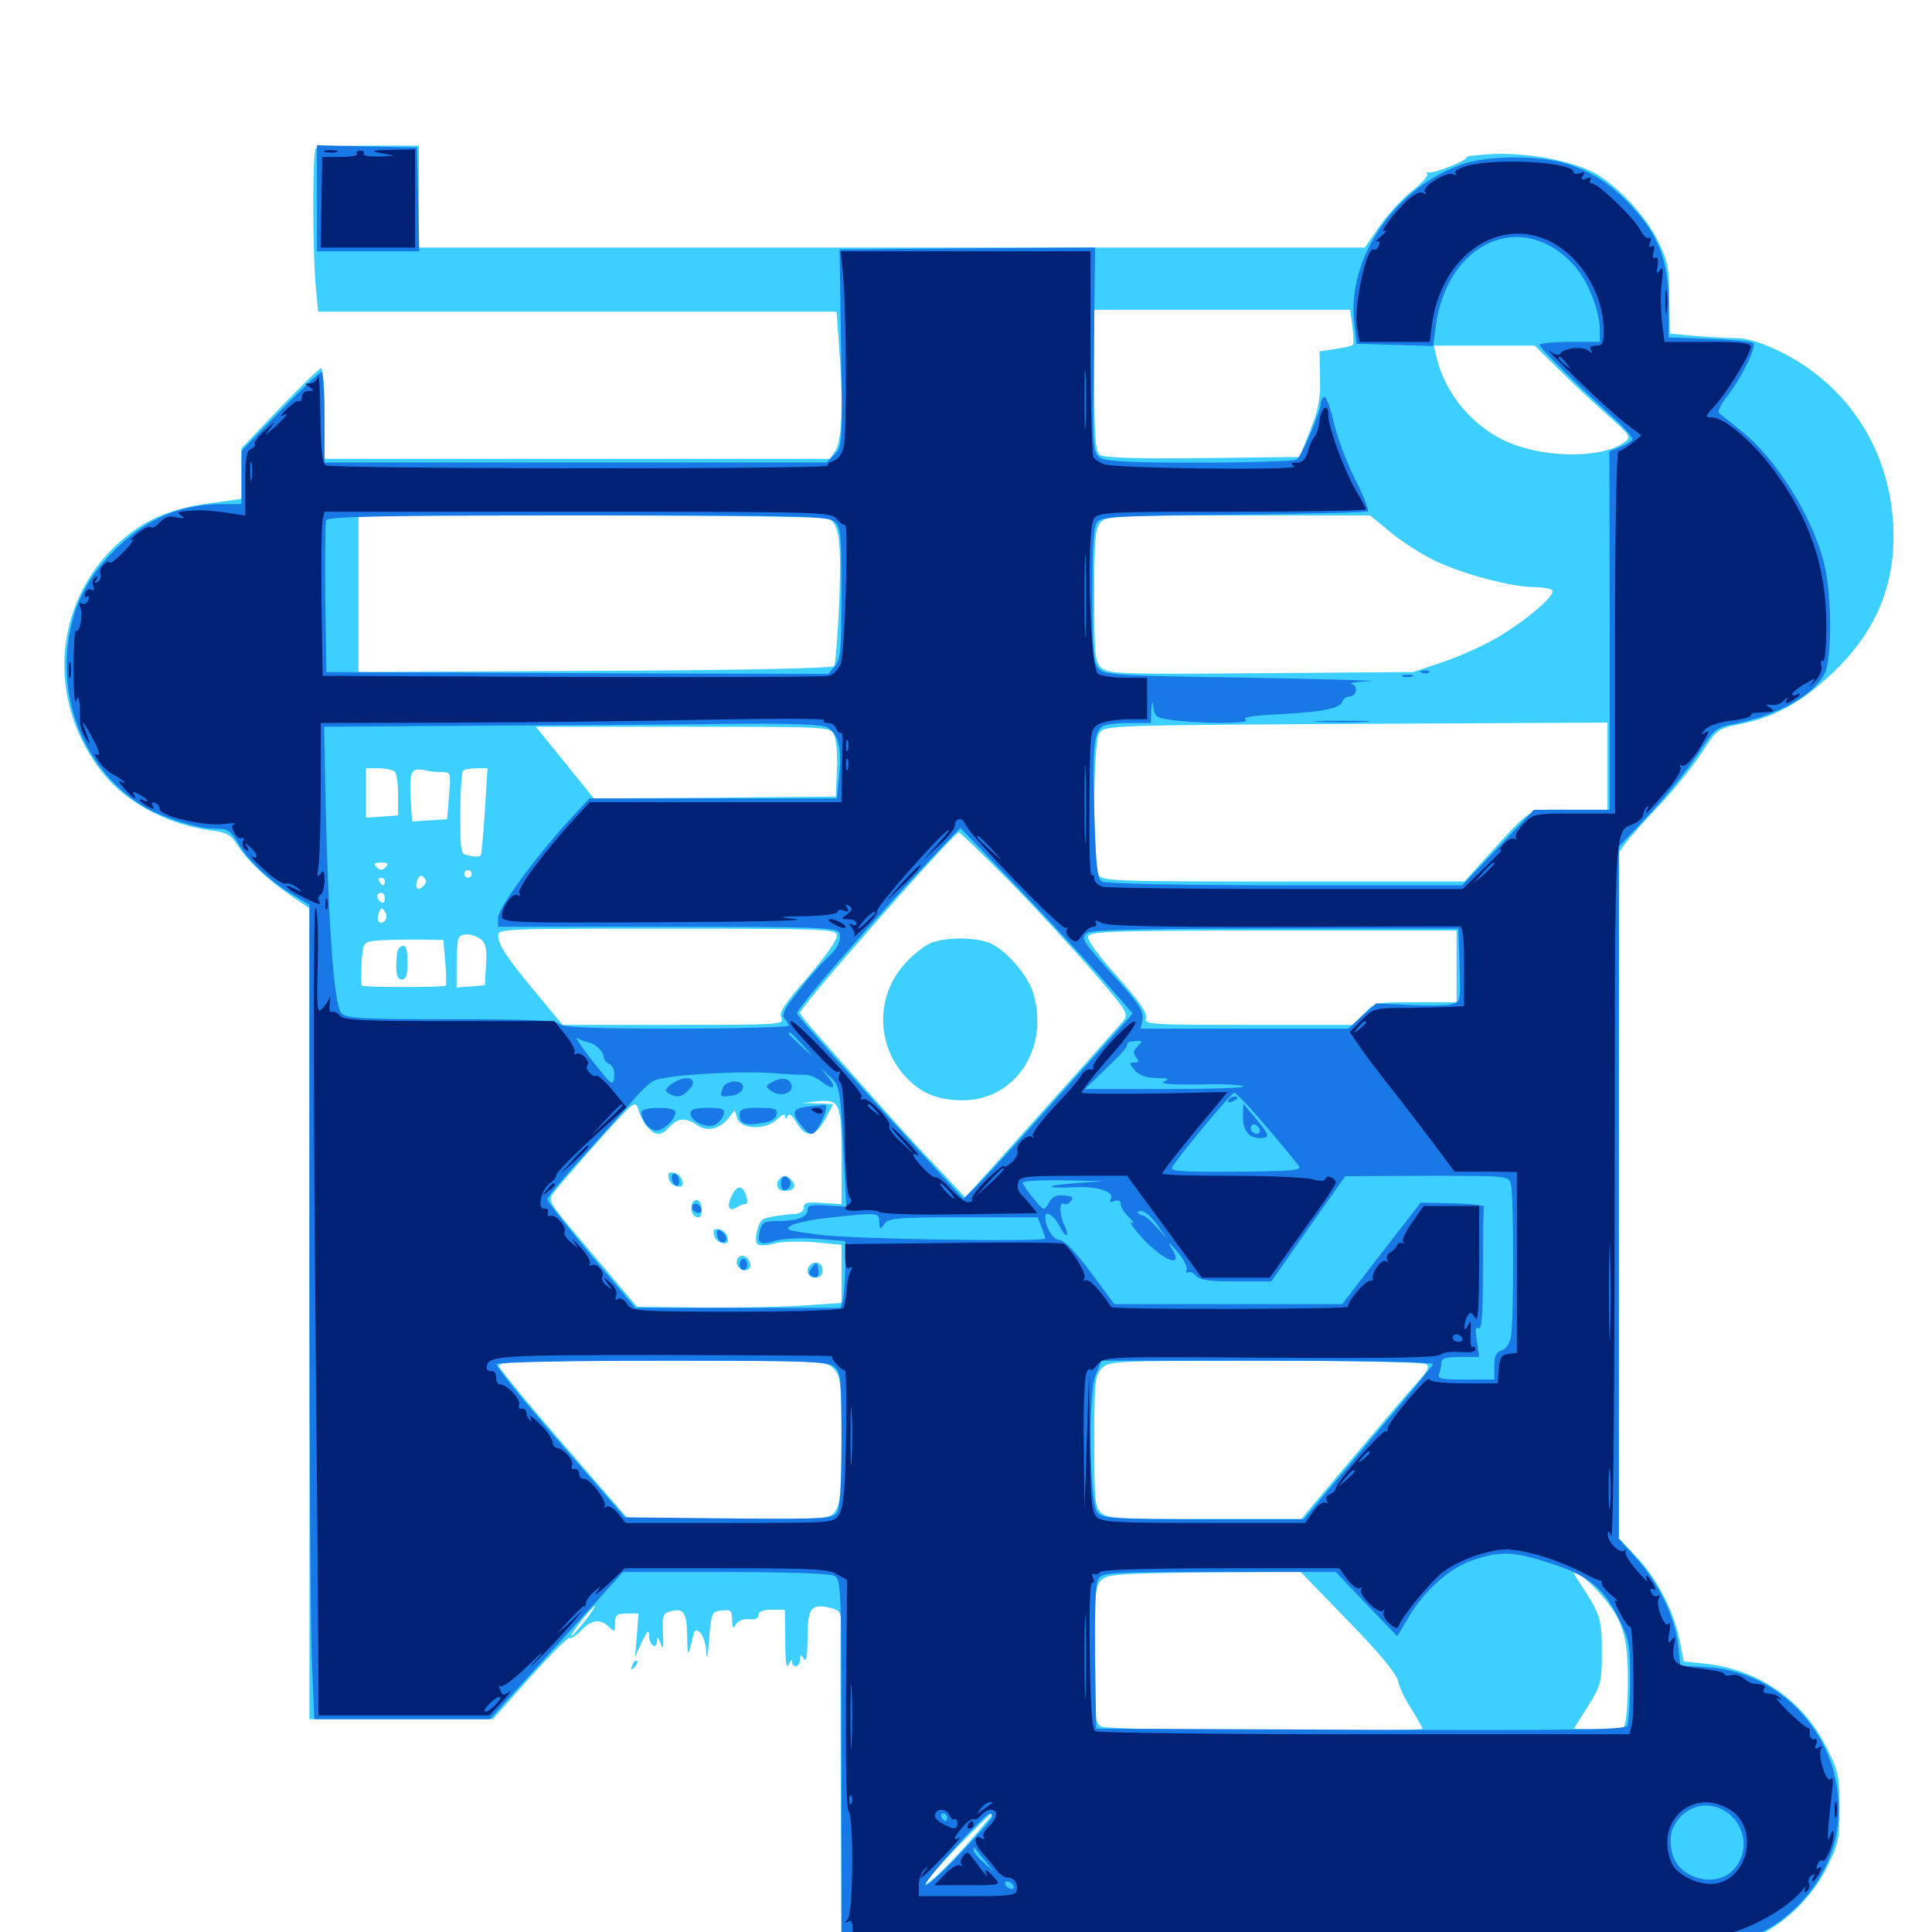 <svg xmlns="http://www.w3.org/2000/svg" viewBox="0 -1000 1000 1000">
	<path fill="#3ccfff" d="M163.477 -923.242C161.719 -921.68 161.719 -873.242 163.281 -853.711L164.648 -838.672H298.828H433.008L434.18 -822.656C436.523 -793.359 435.938 -771.68 432.422 -766.797L429.492 -762.5H298.633H167.969V-785.938C167.969 -798.828 167.188 -809.375 166.211 -809.375C165.234 -809.375 155.664 -800 144.727 -788.672L125 -767.969V-754.883V-741.797L108.203 -739.453C87.891 -736.719 74.609 -730.859 61.523 -719.141C26.953 -687.695 23.828 -635.938 53.906 -599.023C66.406 -583.984 87.305 -573.047 109.766 -570.117C117.383 -569.141 119.531 -567.773 122.852 -562.695C127.734 -554.688 139.062 -544.141 150.977 -536.133L160.156 -529.883V-320.117V-110.156H207.617H255.078L274.219 -131.641C284.766 -143.359 293.945 -152.734 294.922 -152.148C295.703 -151.758 298.438 -153.516 300.781 -156.055C306.055 -161.719 310.938 -162.305 315.234 -157.812C318.164 -155.078 318.359 -155.273 318.359 -159.766C318.359 -164.062 319.141 -164.844 324.414 -164.844H330.469L329.688 -153.711L328.711 -142.383L332.227 -150.195C334.961 -155.859 335.938 -156.836 335.938 -153.711C335.938 -148.438 339.844 -145.703 340.039 -150.586C340.234 -153.125 340.625 -152.734 341.992 -149.219C343.164 -145.508 343.555 -146.875 343.164 -154.688C342.773 -163.867 343.164 -165.039 347.07 -166.016C353.906 -167.773 355.469 -165.43 355.664 -153.516C355.859 -142.188 356.055 -141.992 358.398 -151.758C359.375 -156.445 359.961 -157.031 362.305 -155.078C363.867 -153.711 365.43 -149.023 365.625 -144.531C365.82 -139.844 366.406 -142.578 366.992 -151.172C368.164 -165.43 368.359 -165.82 373.633 -166.406C378.32 -166.992 378.906 -166.406 378.906 -161.523C379.102 -157.227 379.492 -156.641 380.859 -159.18C382.031 -161.133 384.766 -162.109 387.695 -161.914C390.82 -161.523 392.578 -162.305 392.578 -164.062C392.578 -165.82 394.922 -166.797 399.414 -166.797H406.25L406.445 -150.781C406.445 -139.844 407.031 -135.938 408.203 -138.477C409.18 -140.625 409.961 -141.211 409.961 -140.039C410.156 -136.133 414.062 -137.109 414.062 -141.016C414.062 -143.75 414.453 -143.945 416.016 -141.406C417.383 -139.453 417.969 -142.773 417.969 -152.539C417.969 -167.969 419.922 -170.312 430.469 -167.578C434.375 -166.602 435.352 -165.234 435.156 -161.133C434.961 -158.398 434.961 -118.945 435.156 -73.438L435.547 9.18L665.625 8.594L895.508 8.008L906.641 3.516C922.461 -2.93 937.891 -17.578 945.703 -33.594C951.562 -45.312 952.148 -48.242 952.148 -64.258C952.148 -80.273 951.562 -83.203 945.703 -94.922C933.594 -119.727 910.156 -135.938 882.812 -138.867L871.484 -140.039L869.336 -151.172C866.211 -166.406 857.422 -183.398 846.68 -194.531L837.891 -203.906V-381.445L838.086 -558.984L842.188 -564.648C844.531 -567.578 852.539 -576.562 859.961 -584.375C867.383 -592.383 876.758 -604.102 881.055 -610.742C888.672 -622.461 889.062 -622.852 900.781 -625.195C918.75 -628.906 932.617 -636.523 948.633 -651.758C972.266 -674.219 982.227 -700 979.688 -731.836C976.562 -769.922 954.883 -801.758 920.703 -818.359C911.328 -822.852 904.102 -825 898.242 -825C893.555 -825 883.984 -825.586 876.953 -826.172L864.258 -827.344L864.062 -845.312C864.062 -860.742 863.281 -864.648 858.398 -874.805C851.953 -888.281 836.523 -904.688 824.414 -910.938C812.305 -916.992 791.016 -920.898 773.438 -920.312C765.039 -919.922 758.594 -919.141 758.984 -918.555C759.766 -916.992 741.992 -909.961 739.258 -910.742C738.281 -910.938 737.891 -910.547 738.672 -909.961C739.453 -909.18 735.938 -905.078 730.664 -900.977C725.586 -896.875 717.969 -888.672 713.867 -882.617L706.445 -871.875H461.523H216.797V-898.242V-924.609H190.82C176.367 -924.609 164.062 -924.023 163.477 -923.242ZM700 -831.055C700.586 -826.367 700.781 -821.875 700.195 -821.484C699.609 -820.898 695.508 -819.922 691.016 -819.336L683.008 -818.164L683.203 -804.492C683.594 -793.555 682.422 -788.086 678.125 -777.148L672.656 -763.477L622.266 -762.891C586.719 -762.5 570.898 -763.086 569.141 -764.648C566.992 -766.406 566.406 -774.805 566.406 -803.32V-839.648H632.617H698.828ZM806.836 -808.789C813.672 -801.953 825 -791.406 832.031 -785.156C844.141 -774.414 844.531 -773.828 840.82 -771.094C830.078 -763.086 802.539 -762.695 783.008 -770.117C763.477 -777.539 747.852 -795.703 743.359 -815.82L742.188 -821.094H768.164H794.336ZM429.102 -731.641C434.57 -728.125 435.547 -718.945 434.375 -688.086C433.594 -671.094 432.422 -656.445 431.836 -655.273C431.055 -654.102 385.742 -653.125 308.008 -652.734L185.547 -652.148V-692.773V-733.203H306.25C372.461 -733.203 427.734 -732.422 429.102 -731.641ZM720.312 -724.023C726.367 -719.141 736.719 -712.5 743.164 -709.57C757.422 -702.734 782.812 -696.094 794.141 -696.094C798.828 -696.094 802.93 -695.312 803.516 -694.336C805.078 -691.797 790.039 -678.906 775.195 -670.117C768.359 -666.016 755.664 -660.352 747.07 -657.422L731.445 -652.148L652.539 -651.562C580.469 -650.977 573.438 -651.172 570.117 -654.297C566.797 -657.422 566.406 -660.742 566.406 -691.797C566.406 -720.898 566.797 -726.562 569.727 -729.688C572.656 -733.008 577.539 -733.203 641.016 -733.203H709.18ZM832.031 -603.516V-580.859H812.305C790.039 -580.859 793.945 -583.203 769.141 -556.055L758.008 -543.75H664.258C573.438 -543.75 570.312 -543.945 568.359 -547.461C565.43 -553.125 565.82 -616.406 568.945 -620.508C572.07 -624.609 572.07 -624.609 713.477 -625.391L832.031 -625.977ZM431.641 -619.922C432.812 -617.773 433.594 -609.57 433.203 -601.758L432.617 -587.695L370.117 -587.109L307.422 -586.719L292.383 -605.273L277.344 -623.828H353.516C427.734 -623.828 429.688 -623.828 431.641 -619.922ZM275.391 -604.297C275.391 -605.469 274.609 -606.25 273.438 -606.25C272.461 -606.25 271.484 -605.469 271.484 -604.297C271.484 -603.32 272.461 -602.344 273.438 -602.344C274.609 -602.344 275.391 -603.32 275.391 -604.297ZM204.102 -600.781C205.273 -600 206.055 -594.531 206.055 -588.672V-577.93L197.852 -577.344L189.453 -576.758V-589.453V-602.344H195.898C199.219 -602.344 203.125 -601.562 204.102 -600.781ZM228.516 -600.391C233.398 -600.391 233.398 -600.195 232.422 -588.281L231.445 -575.977L222.266 -575.391L213.281 -574.805L212.5 -587.695C211.914 -600.781 212.891 -602.734 219.727 -601.367C221.875 -600.781 225.781 -600.391 228.516 -600.391ZM250.977 -580.469C250.195 -568.359 249.219 -557.812 248.828 -557.227C248.438 -556.445 245.898 -556.445 243.164 -557.031C238.281 -557.812 238.281 -558.008 238.281 -578.711C238.281 -590.234 238.867 -600.391 239.648 -600.977C240.234 -601.758 243.359 -602.344 246.68 -602.344H252.344ZM523.047 -543.359C536.914 -529.102 556.445 -507.812 566.406 -496.289C584.375 -475.391 584.375 -475.195 580.859 -470.898C576.953 -466.406 555.469 -442.383 520.898 -403.906L499.609 -380.273L483.789 -397.07C470.117 -411.328 453.711 -429.688 420.508 -467.383C416.992 -471.289 414.258 -475 414.062 -475.781C414.062 -478.711 493.555 -569.141 496.289 -569.141C497.07 -569.141 508.984 -557.422 523.047 -543.359ZM199.609 -551.172C197.852 -549.414 196.68 -549.414 194.922 -551.172C193.164 -552.93 193.555 -553.516 197.266 -553.516C200.977 -553.516 201.367 -552.93 199.609 -551.172ZM244.141 -547.656C244.141 -546.68 243.359 -545.703 242.188 -545.703C241.211 -545.703 240.234 -546.68 240.234 -547.656C240.234 -548.828 241.211 -549.609 242.188 -549.609C243.359 -549.609 244.141 -548.828 244.141 -547.656ZM219.141 -541.406C216.211 -538.477 214.453 -540.234 216.016 -544.531C216.992 -546.875 217.969 -547.266 219.336 -545.898C220.898 -544.336 220.898 -543.164 219.141 -541.406ZM199.219 -543.75C199.219 -542.773 198.828 -541.797 198.438 -541.797C197.852 -541.797 196.875 -542.773 196.289 -543.75C195.703 -544.922 196.094 -545.703 197.07 -545.703C198.242 -545.703 199.219 -544.922 199.219 -543.75ZM199.219 -534.766C199.219 -533.203 198.438 -532.422 197.266 -533.008C196.289 -533.594 195.312 -534.961 195.312 -536.133C195.312 -537.109 196.289 -537.891 197.266 -537.891C198.438 -537.891 199.219 -536.523 199.219 -534.766ZM199.219 -523.438C196.484 -520.703 194.531 -523.438 196.094 -527.539C197.266 -530.469 197.656 -530.469 199.219 -528.125C200.391 -526.367 200.195 -524.414 199.219 -523.438ZM433.203 -516.016C433.594 -513.867 427.539 -505.273 418.359 -494.531C405.664 -479.883 402.93 -475.781 404.492 -473.047C406.25 -469.727 403.516 -469.531 348.828 -469.531H291.211L277.734 -485.742C262.109 -504.492 257.812 -511.133 257.812 -515.82C257.812 -519.336 262.305 -519.336 345.117 -519.336C426.367 -519.336 432.617 -519.141 433.203 -516.016ZM753.906 -499.805V-481.25H732.812C711.914 -481.25 711.523 -481.25 706.055 -475.391L700.391 -469.531H646.289C593.945 -469.531 592.188 -469.727 593.164 -473.242C593.75 -475.977 589.453 -482.031 578.125 -494.727C568.164 -505.859 562.5 -513.672 563.281 -515.43C564.258 -517.969 577.734 -518.359 659.18 -518.359H753.906ZM248.828 -513.867C251.367 -511.914 252.148 -509.18 251.562 -500.781L250.977 -490.039L243.75 -489.453L236.328 -488.867V-501.367C236.328 -508.203 236.914 -514.453 237.695 -515.039C239.648 -517.188 245.117 -516.602 248.828 -513.867ZM230.469 -502.148C231.055 -495.898 231.055 -490.43 230.664 -489.844C229.492 -488.867 188.477 -488.867 187.305 -489.844C186.914 -490.234 186.914 -495.508 187.109 -501.562C187.891 -511.914 188.086 -512.305 193.945 -513.086C197.461 -513.477 206.836 -513.672 214.844 -513.672L229.492 -513.477ZM335.156 -416.602C339.453 -411.914 342.188 -411.914 346.68 -416.797C350.977 -421.484 355.078 -421.68 360.938 -417.578C366.016 -414.062 372.266 -415.43 377.148 -421.289L380.273 -425.391L381.641 -421.094C383.594 -415.234 396.68 -415.039 402.344 -420.703C404.688 -423.047 406.25 -423.633 406.445 -422.266C406.445 -420.312 406.836 -420.508 407.617 -422.266C408.203 -424.023 409.961 -422.852 412.305 -418.945C417.188 -410.742 421.875 -411.328 427.148 -420.703L431.25 -428.516L423.242 -428.906L415.039 -429.102L422.461 -429.883C434.766 -431.25 435.547 -429.297 435.547 -401.367V-376.758L425.781 -377.344C417.773 -377.93 416.016 -377.539 416.016 -375C416.016 -373.047 414.258 -371.875 411.719 -371.68C406.641 -371.484 398.438 -370.312 395.312 -369.141C392.383 -367.969 390.039 -358.008 391.992 -356.055C392.969 -355.078 396.68 -355.273 400.391 -356.25C404.297 -357.422 413.477 -357.617 421.484 -357.031L435.547 -355.664V-340.625V-325.586L414.648 -324.219C402.93 -323.438 379.297 -323.047 361.719 -323.242L329.688 -323.633L321.289 -333.594C316.797 -339.062 306.25 -351.367 298.242 -360.938C285.156 -376.367 283.594 -378.711 285.938 -381.836C287.305 -383.789 297.461 -395.703 308.594 -408.203C328.32 -430.273 328.906 -430.859 330.469 -425.586C331.25 -422.656 333.398 -418.555 335.156 -416.602ZM376.367 -429.297C377.148 -429.883 375.977 -430.469 373.828 -430.273C371.68 -430.273 371.094 -429.688 372.656 -429.102C374.023 -428.516 375.781 -428.711 376.367 -429.297ZM431.641 -291.406C435.156 -287.5 435.547 -284.57 435.547 -254.688C435.547 -228.516 434.961 -221.484 432.422 -217.969C429.492 -213.672 428.906 -213.672 377.344 -213.672H325.195L291.992 -251.953C273.828 -272.852 258.594 -291.406 258.203 -292.969C257.617 -295.312 269.727 -295.703 342.578 -295.703C427.539 -295.703 427.539 -295.703 431.641 -291.406ZM738.086 -293.945C740.234 -292.578 739.062 -290.43 733.008 -283.789C728.711 -279.102 713.672 -261.328 699.414 -244.531L673.438 -213.672H623.438C579.688 -213.672 573.047 -214.062 569.922 -216.992C566.797 -219.727 566.406 -223.633 566.406 -254.102C566.406 -285.352 566.797 -288.281 570.312 -291.797C574.023 -295.508 576.758 -295.703 654.883 -295.703C699.023 -295.703 736.523 -294.922 738.086 -293.945ZM697.656 -161.133C713.867 -144.531 722.656 -133.789 723.633 -130.078C724.219 -126.758 727.344 -120.117 730.664 -115.234C733.789 -110.156 736.328 -105.664 736.328 -105.273C736.328 -103.32 573.828 -104.297 570.117 -106.25C566.602 -108.203 566.406 -110.742 566.406 -143.359C566.406 -174.609 566.797 -178.906 569.922 -182.031C573.047 -185.156 578.32 -185.547 623.242 -186.133L673.047 -186.523ZM828.125 -175.195C840.039 -161.914 842.773 -152.734 842.578 -129.102C842.578 -117.578 841.602 -107.227 840.43 -106.055C839.453 -105.078 833.203 -104.297 826.562 -104.688L814.648 -105.273L821.875 -116.797C828.711 -127.734 829.102 -129.297 829.102 -145.117C829.102 -162.305 828.516 -164.258 817.188 -181.445C813.672 -186.914 813.672 -186.914 817.773 -184.766C819.922 -183.594 824.609 -179.297 828.125 -175.195ZM302.734 -160.938C299.414 -156.641 296.094 -153.125 295.508 -153.125C295.117 -153.125 297.461 -156.641 300.781 -160.938C304.102 -165.234 307.422 -168.75 308.008 -168.75C308.398 -168.75 306.055 -165.234 302.734 -160.938ZM511.328 -58.008C495.312 -38.477 478.516 -21.875 478.516 -25.195C478.516 -26.758 511.914 -61.328 513.281 -61.328C513.867 -61.328 513.086 -59.766 511.328 -58.008ZM481.445 -511.719C478.32 -510.352 472.266 -505.664 468.359 -501.172C452.734 -483.984 453.516 -457.812 469.922 -441.406C477.539 -433.789 486.133 -430.469 498.438 -430.469C525.195 -430.664 542.773 -456.641 535.156 -484.766C532.617 -494.727 521.094 -508.008 512.305 -511.914C504.297 -515.039 489.062 -515.039 481.445 -511.719ZM206.445 -509.18C205.664 -508.594 205.078 -504.492 205.078 -500.391C205.078 -495.117 205.859 -492.969 208.008 -492.969C210.156 -492.969 210.938 -495.312 210.938 -501.758C210.938 -509.961 209.57 -512.305 206.445 -509.18ZM346.094 -390.234C346.484 -388.086 348.242 -386.328 350.391 -385.938C352.93 -385.352 353.711 -386.133 353.125 -388.672C352.734 -390.82 350.977 -392.578 348.828 -392.969C346.289 -393.555 345.508 -392.773 346.094 -390.234ZM403.711 -390.039C400.977 -387.5 402.344 -383.594 405.859 -383.594C410.938 -383.594 412.5 -385.742 409.961 -388.867C407.422 -391.602 405.664 -391.992 403.711 -390.039ZM378.516 -380.664C375.977 -375.195 377.344 -372.656 381.25 -375C382.617 -375.977 384.375 -376.758 385.352 -376.758C387.109 -376.758 387.305 -377.93 385.742 -382.227C383.789 -386.914 381.25 -386.328 378.516 -380.664ZM358.203 -376.953C357.031 -373.633 358.594 -369.922 361.523 -369.922C363.867 -369.922 363.867 -377.148 361.328 -378.711C360.156 -379.297 358.789 -378.516 358.203 -376.953ZM369.531 -360.938C369.922 -358.789 371.68 -357.031 373.828 -356.641C376.367 -356.055 377.148 -356.836 376.562 -359.375C376.172 -361.523 374.414 -363.281 372.266 -363.672C369.727 -364.258 368.945 -363.477 369.531 -360.938ZM381.836 -348.633C380.273 -345.703 382.422 -342.578 385.938 -342.578C387.695 -342.578 388.672 -343.945 388.281 -345.898C387.5 -349.805 383.594 -351.367 381.836 -348.633ZM419.336 -345.117C416.602 -342.578 418.164 -338.672 421.875 -338.672C424.414 -338.672 425.781 -340.039 425.781 -342.578C425.781 -346.289 421.875 -347.852 419.336 -345.117ZM327.344 -138.086C326.172 -135.352 326.367 -135.156 328.32 -136.914C329.688 -138.281 330.273 -139.844 329.688 -140.43C329.102 -141.016 327.93 -140.039 327.344 -138.086Z"/>
	<path fill="#1878e5" d="M164.062 -897.266V-869.922H190.43H216.992L216.406 -896.875L215.82 -923.633L190.039 -924.219L164.062 -924.805ZM756.445 -914.844C721.68 -902.539 697.07 -866.211 700.977 -832.812L702.148 -822.07L722.07 -821.484L741.797 -820.898L743.164 -831.25C749.023 -875 788.281 -892.188 814.844 -862.5C822.07 -854.492 828.125 -839.062 828.125 -828.516V-823.047H812.5C803.906 -823.047 796.875 -822.266 796.875 -821.484C796.875 -819.922 818.164 -799.023 836.523 -782.422C841.602 -777.734 845.312 -773.242 844.922 -772.461C844.336 -771.484 841.406 -769.727 838.477 -768.555L833.008 -766.406L833.203 -673.633V-580.859H813.672H793.945L775.391 -561.328L756.836 -541.797H665.039C610.742 -541.797 572.07 -542.578 570.312 -543.75C567.969 -545.117 567.188 -552.344 566.406 -579.883C565.43 -613.672 566.211 -621.289 570.898 -624.219C572.266 -625 578.32 -625.781 584.57 -625.781H595.703L595.898 -632.227C596.289 -637.695 596.484 -637.891 597.07 -633.398C597.852 -628.711 598.828 -628.125 609.766 -626.953C627.734 -625.195 648.047 -625.586 644.727 -627.539C642.773 -628.711 648.438 -629.688 661.328 -630.273C684.18 -631.445 693.359 -633.203 694.727 -636.719C695.312 -638.281 696.875 -639.453 698.242 -639.453C702.148 -639.453 703.32 -644.922 699.609 -645.898C697.852 -646.484 701.953 -647.07 708.984 -647.461C716.016 -647.656 688.086 -648.438 647.07 -649.219C579.297 -650.195 572.07 -650.586 568.945 -653.711C565.82 -656.836 565.43 -661.328 565.43 -691.992C565.43 -717.969 566.016 -727.539 567.969 -729.883C570.312 -732.617 579.297 -733.008 638.672 -733.594C676.172 -733.984 707.227 -734.766 708.008 -735.352C708.594 -736.133 705.664 -743.75 701.172 -752.344C696.875 -760.938 691.992 -774.219 690.234 -781.836C688.477 -789.453 686.328 -795.117 685.352 -794.531C684.375 -793.945 683.594 -792.383 683.594 -791.016C683.594 -786.914 673.633 -763.672 671.094 -762.109C669.922 -761.328 647.266 -760.547 620.898 -760.547C582.617 -760.547 572.266 -761.133 569.141 -763.281C565.625 -766.016 565.43 -768.555 566.211 -818.945L566.797 -871.875L500.781 -871.484L434.57 -870.898L435.352 -819.922C436.133 -769.922 435.938 -768.75 431.836 -764.648L427.734 -760.547H297.852H167.969V-783.984C167.969 -796.875 167.188 -807.422 166.406 -807.422C165.43 -807.422 155.664 -798.242 144.922 -787.109L125 -766.602V-752.93V-739.062H114.844C92.188 -739.062 73.828 -730.664 57.031 -712.891C44.531 -699.805 37.891 -685.938 35.352 -668.164C30.664 -634.57 45.312 -601.172 72.656 -583.594C82.227 -577.344 101.758 -571.094 111.133 -571.094C118.164 -571.094 119.141 -570.312 123.828 -562.695C128.906 -553.906 140.625 -543.164 153.125 -535.938L160.156 -531.641V-348.828C160.156 -248.047 160.742 -153.32 161.523 -138.086L162.695 -110.156H208.203H253.516L288.086 -148.242L322.461 -186.328H375.195C407.812 -186.328 429.492 -185.547 431.836 -184.375C435.352 -182.422 435.547 -179.297 435.547 -87.5V7.031L667.578 6.641L899.414 6.055L910.156 0.977C931.25 -8.984 947.266 -30.078 950.781 -52.344C957.422 -94.727 926.172 -134.375 883.594 -137.109L869.727 -137.891L868.555 -148.633C867.188 -162.5 858.203 -181.055 847.07 -193.359L837.891 -203.516V-382.617V-561.719L854.102 -578.906C862.891 -588.477 874.023 -602.344 878.906 -609.766C887.5 -623.047 887.891 -623.438 899.023 -625.586C920.703 -630.078 938.672 -640.234 944.336 -651.172C948.242 -658.594 948.242 -691.016 944.336 -707.617C938.477 -732.031 919.531 -762.695 900.781 -777.344C895.703 -781.445 890.82 -785.352 889.844 -786.133C888.867 -786.914 890.82 -791.016 894.141 -795.117C901.562 -804.688 909.375 -820.508 907.422 -822.461C906.641 -823.242 896.484 -824.219 884.961 -824.609L863.672 -825.391V-842.383C863.672 -864.258 858.789 -877.734 845.312 -892.383C833.789 -905.078 822.656 -912.109 808.203 -916.016C793.555 -919.727 768.945 -919.336 756.445 -914.844ZM432.031 -729.883C435.156 -727.148 435.547 -723.242 435.547 -693.164C435.547 -663.867 435.156 -658.789 432.227 -655.273L428.711 -651.172L298.828 -651.562L168.945 -652.148L168.359 -690.234C168.164 -711.133 168.359 -729.297 168.75 -730.664C169.531 -732.617 195.898 -733.203 299.023 -733.203C416.602 -733.203 428.711 -732.812 432.031 -729.883ZM427.93 -623.633C433.789 -620.508 435.938 -612.695 434.375 -599.023L433.203 -586.719H369.141H305.078L294.727 -575.586C276.562 -555.664 257.812 -529.883 257.812 -525V-520.312H345.508C423.438 -520.312 433.398 -519.922 434.375 -517.188C435.742 -513.477 433.594 -508.984 427.734 -503.711C425.391 -501.562 418.945 -494.336 413.672 -487.5C406.25 -478.32 404.297 -474.609 406.055 -472.852C407.227 -471.68 408.203 -469.922 408.203 -469.141C408.203 -468.359 382.031 -467.578 350 -467.578C306.055 -467.578 291.211 -468.164 289.258 -470.117C287.5 -471.875 273.633 -472.461 233.398 -472.461C186.719 -472.461 179.492 -472.852 176.758 -475.586C173.047 -479.297 170.117 -516.797 168.555 -583.203L167.773 -623.828L253.32 -624.414C300.391 -624.609 358.008 -625 381.445 -625.391C408.594 -625.586 425.391 -625 427.93 -623.633ZM569.531 -494.531L586.328 -475.391L548.242 -433.008C527.344 -409.57 507.617 -387.891 504.297 -384.961L498.633 -379.492L478.32 -401.562C446.094 -436.719 413.086 -473.633 412.5 -475.391C411.719 -477.539 455.273 -527.539 486.133 -559.961L497.07 -571.484L525 -542.383C540.234 -526.562 560.352 -504.883 569.531 -494.531ZM755.469 -500.391C756.055 -481.445 756.055 -481.445 750.977 -480.078C748.242 -479.492 738.477 -479.297 729.297 -479.883L712.305 -480.664L705.078 -474.219L697.852 -467.578H644.141H590.43L591.406 -472.461C591.992 -476.367 589.648 -480.273 578.906 -492.188C559.961 -513.086 558.984 -514.453 562.891 -517.188C565.039 -518.75 592.969 -519.336 660.352 -519.336H754.883ZM333.008 -464.453C335.156 -464.844 330.469 -465.234 322.852 -465.43C315.039 -465.43 308.594 -465.039 308.594 -464.258C308.594 -462.891 324.023 -463.086 333.008 -464.453ZM415.234 -459.375L420.898 -452.93L414.648 -458.594C411.133 -461.914 408.203 -464.648 408.203 -465.039C408.203 -466.602 409.766 -465.234 415.234 -459.375ZM304.297 -460.547C308.008 -459.961 312.5 -455.664 312.5 -452.93C312.5 -451.562 313.867 -450 315.43 -449.219C316.992 -448.633 318.164 -446.094 317.969 -443.359C317.383 -437.305 317.188 -437.5 305.664 -452.148C300.391 -458.984 297.266 -463.672 298.828 -462.695C300.391 -461.719 302.93 -460.742 304.297 -460.547ZM588.867 -458.398C586.523 -456.055 586.328 -454.883 588.086 -452.734C589.844 -450.586 589.648 -450 587.109 -450C584.375 -450 584.375 -449.609 587.305 -446.094C589.648 -443.359 593.164 -442.188 598.633 -441.992C604.883 -441.992 605.664 -441.602 602.539 -440.234C600 -439.062 606.25 -438.477 620.508 -438.672C632.617 -439.062 642.969 -438.477 643.75 -437.695C644.531 -436.914 626.367 -436.328 603.32 -436.328H561.523L572.266 -446.68C578.125 -452.148 583.008 -457.422 583.203 -458.398C583.594 -460.742 583.789 -460.938 587.891 -461.133C591.406 -461.523 591.602 -461.133 588.867 -458.398ZM387.695 -449.023C391.602 -450.391 354.297 -449.609 349.609 -448.242C346.875 -447.461 353.906 -447.07 365.234 -447.461C376.562 -448.047 386.719 -448.633 387.695 -449.023ZM709.18 -446.68C707.812 -448.438 706.25 -450 705.859 -450C704.297 -450 705.273 -448.438 708.594 -445.898C711.523 -443.359 711.719 -443.555 709.18 -446.68ZM416.797 -443.75C418.945 -443.75 422.656 -442.188 425.391 -440.039C431.445 -435.352 433.398 -436.914 428.516 -442.578L425 -447.07L429.492 -442.773C434.766 -438.086 434.961 -436.719 436.719 -401.367L438.086 -375.391L428.125 -375.977C419.727 -376.562 417.969 -376.172 417.969 -373.633C417.969 -369.922 412.5 -367.969 401.953 -367.969C395.703 -367.969 394.336 -367.188 393.359 -363.086C391.602 -356.25 393.359 -355.273 401.367 -357.812C405.469 -358.984 414.648 -359.375 422.852 -358.789L437.5 -357.617V-344.727C437.5 -337.695 436.914 -329.883 436.328 -327.539L435.156 -323.047H382.031H328.906L306.055 -350.195C293.555 -365.234 283.203 -378.32 283.203 -379.297C283.203 -380.273 292.188 -391.016 303.32 -403.125C314.258 -415.234 325.781 -428.125 328.711 -431.836C331.836 -435.352 336.133 -439.453 338.477 -440.625C343.555 -443.555 382.422 -445.898 400.391 -444.531C407.422 -443.945 414.844 -443.555 416.797 -443.75ZM715.82 -438.281C715.234 -439.453 714.258 -440.234 713.672 -440.234C713.281 -440.234 712.891 -439.453 712.891 -438.281C712.891 -437.305 713.867 -436.328 715.039 -436.328C716.016 -436.328 716.406 -437.305 715.82 -438.281ZM666.602 -436.914C667.773 -437.5 666.406 -437.891 663.086 -437.891C659.961 -437.891 658.789 -437.5 660.742 -436.914C662.5 -436.523 665.234 -436.523 666.602 -436.914ZM690.82 -436.914C694.922 -437.305 692.188 -437.695 684.57 -437.695C677.148 -437.695 673.828 -437.305 677.148 -436.914C680.664 -436.523 686.914 -436.523 690.82 -436.914ZM655.664 -416.602C664.062 -406.836 671.484 -397.656 672.461 -396.289C673.633 -394.141 667.188 -393.75 639.453 -393.555C612.5 -393.359 605.469 -393.75 606.641 -395.703C610.156 -401.758 637.305 -434.375 638.867 -434.375C639.844 -434.375 647.461 -426.367 655.664 -416.602ZM782.031 -387.109C783.594 -381.25 783.594 -315.43 782.031 -307.812C781.25 -304.297 779.297 -301.562 777.148 -300.977C774.414 -300.195 773.438 -298.242 773.438 -292.969V-285.938H758.594C745.898 -285.938 743.945 -286.328 744.922 -289.062C745.508 -290.82 746.094 -293.359 746.094 -294.922C746.094 -296.875 748.828 -297.656 755.859 -297.656H765.625L764.453 -305.859C763.477 -311.719 763.672 -313.477 765.234 -312.5C766.992 -311.523 767.578 -319.336 767.578 -342.383C767.578 -359.766 767.773 -374.414 768.164 -375.391C768.359 -376.172 761.133 -376.953 751.953 -377.148L735.352 -377.539L715.039 -351.367L694.727 -325H635.742H576.758L564.453 -341.602C556.641 -352.148 550.781 -358.203 548.438 -358.203C545.117 -358.203 541.016 -364.844 541.016 -370.117C541.016 -373.828 545.898 -370.703 548.438 -365.234C550 -362.305 551.562 -360.352 552.148 -360.742C552.539 -361.328 552.148 -363.477 550.977 -365.625C548.438 -370.508 548.047 -378.32 550.586 -376.953C551.562 -376.367 553.32 -376.953 554.297 -378.32C556.055 -380.273 555.078 -380.859 550.781 -381.25C546.68 -381.641 544.531 -380.469 542.773 -377.344C540.43 -373.047 540.43 -373.047 534.961 -379.688C531.836 -383.398 529.297 -387.109 529.297 -387.891C529.297 -388.672 538.672 -389.258 550.391 -389.062L571.289 -388.672L555.664 -387.5C539.258 -386.133 540.82 -384.766 558.008 -385.547C568.75 -385.938 577.148 -382.812 575 -379.297C574.023 -377.93 574.805 -377.539 576.758 -378.32C578.906 -379.102 580.078 -378.516 580.078 -376.758C580.078 -375.195 582.031 -372.07 584.57 -369.727C586.914 -367.383 587.5 -366.211 585.938 -367.188C584.375 -367.969 585.742 -365.625 588.867 -361.914C600.586 -348.047 613.672 -342.188 606.445 -353.906C604.102 -357.617 605.078 -357.227 609.18 -352.344C612.5 -348.633 614.648 -344.336 614.258 -342.969C613.672 -341.602 614.062 -340.82 615.039 -341.406C616.016 -341.992 617.773 -341.211 619.141 -339.648C620.898 -337.5 625.977 -336.719 639.844 -336.719H658.008L677.148 -364.062L696.289 -391.211L738.477 -391.406C780.664 -391.406 780.859 -391.406 782.031 -387.109ZM590.625 -378.125C590.039 -378.906 589.258 -379.688 588.867 -379.688C588.477 -379.688 587.695 -378.906 587.109 -378.125C586.523 -377.148 587.305 -376.367 588.867 -376.367C590.43 -376.367 591.211 -377.148 590.625 -378.125ZM598.828 -366.211L603.906 -359.18L598.438 -365.039C595.508 -368.359 592.383 -370.898 591.602 -370.898C590.82 -370.898 589.648 -371.484 589.062 -372.07C588.477 -372.656 589.258 -373.242 590.82 -373.242C592.383 -373.242 596.094 -370.117 598.828 -366.211ZM455.078 -367.578C455.273 -363.477 455.469 -363.281 457.812 -366.602C460.156 -369.531 464.453 -369.922 498.828 -369.922H537.109L539.062 -364.844C540.234 -362.109 541.016 -359.57 541.016 -358.984C541.016 -357.031 440.82 -358.594 423.828 -360.938C407.227 -363.086 405.664 -363.477 409.766 -365.82C412.109 -366.992 420.898 -368.945 429.297 -369.727C454.688 -372.461 455.078 -372.461 455.078 -367.578ZM401.172 -364.648C402.148 -365.43 401.562 -366.016 399.805 -366.016C397.852 -366.016 396.484 -364.453 396.484 -362.695C396.484 -360.742 397.266 -359.961 398.047 -361.133C398.828 -362.305 400.195 -363.672 401.172 -364.648ZM432.031 -292.383C435.156 -289.648 435.547 -285.742 435.547 -254.688C435.547 -230.273 434.766 -219.336 433.203 -216.992C430.859 -213.867 425.781 -213.672 377.148 -214.062L323.438 -214.648L289.648 -253.516C271.094 -274.805 256.445 -292.969 257.031 -293.945C257.617 -294.922 295.508 -295.703 343.164 -295.703C419.727 -295.703 428.711 -295.312 432.031 -292.383ZM741.797 -293.945C741.602 -293.164 726.367 -274.609 708.008 -253.125L674.805 -213.672H622.852C576.758 -213.672 570.508 -214.062 568.164 -216.992C563.867 -221.875 563.086 -278.906 567.188 -288.477L570.117 -295.703H656.25C703.711 -295.703 742.188 -294.922 741.797 -293.945ZM801.953 -191.016C821.484 -184.961 830.078 -178.125 837.695 -162.5C843.359 -151.367 843.75 -149.023 843.75 -129.883C843.75 -118.555 842.969 -108.008 842.188 -106.641C840.82 -104.688 811.914 -104.297 703.906 -104.688L567.383 -105.273L566.797 -141.992C566.602 -165.039 566.992 -180.078 568.359 -182.422C570.312 -186.133 572.656 -186.328 630.859 -186.328H691.406L707.227 -169.727L723.242 -153.125L728.711 -162.305C736.719 -176.172 750 -188.281 762.109 -192.383C776.172 -197.266 783.398 -197.07 801.953 -191.016ZM896.68 -59.57C904.102 -51.953 904.492 -40.625 897.656 -32.617C888.867 -22.461 869.141 -27.148 865.625 -40.43C863.477 -49.023 864.844 -54.492 870.508 -60.352C877.734 -67.383 889.062 -67.188 896.68 -59.57ZM490.234 -59.375C490.234 -58.398 489.844 -57.422 489.453 -57.422C488.867 -57.422 487.891 -58.398 487.305 -59.375C486.719 -60.547 487.109 -61.328 488.086 -61.328C489.258 -61.328 490.234 -60.547 490.234 -59.375ZM513.672 -59.766C513.672 -58.789 505.664 -49.805 496.094 -39.648C486.328 -29.492 478.711 -22.656 478.906 -24.414C479.492 -27.734 509.766 -61.328 512.305 -61.328C513.086 -61.328 513.672 -60.547 513.672 -59.766ZM509.766 -36.914L514.648 -31.055L509.375 -35.742C506.25 -38.477 503.906 -41.406 503.906 -42.383C503.906 -43.555 504.102 -43.945 504.492 -43.555C504.688 -43.164 507.031 -40.234 509.766 -36.914ZM524.414 -24.219C525 -23.242 524.805 -22.266 523.633 -22.266C522.656 -22.266 521.094 -23.242 520.508 -24.219C519.922 -25.391 520.117 -26.172 521.289 -26.172C522.266 -26.172 523.828 -25.391 524.414 -24.219ZM516.211 -20.898C518.555 -21.289 516.211 -21.68 510.742 -21.68C505.469 -21.68 503.32 -21.289 506.445 -20.898C509.375 -20.508 513.672 -20.508 516.211 -20.898ZM347.852 -439.062C344.336 -436.523 343.945 -435.547 345.898 -434.18C350 -431.641 352.93 -432.031 356.25 -435.547C362.5 -441.602 355.664 -444.531 347.852 -439.062ZM399.609 -439.844C396.094 -437.891 396.094 -437.5 399.219 -435.352C403.516 -432.031 410.547 -433.984 409.766 -438.086C408.984 -441.992 404.492 -442.773 399.609 -439.844ZM374.219 -437.109C372.461 -432.422 372.656 -432.031 378.32 -432.812C385.547 -433.594 387.109 -440.234 380.273 -440.234C377.539 -440.234 374.805 -438.867 374.219 -437.109ZM417.578 -427.148C409.961 -426.367 409.375 -423.633 415.625 -416.406C419.727 -411.523 421.289 -411.914 424.805 -418.75C427.93 -424.805 428.516 -428.711 426.367 -428.125C425.391 -427.93 421.484 -427.539 417.578 -427.148ZM332.031 -424.414C332.031 -420.117 336.133 -414.844 339.648 -414.844C343.555 -414.844 349.609 -420.703 349.609 -424.219C349.609 -425.781 346.289 -426.562 340.82 -426.562C335.938 -426.562 332.031 -425.586 332.031 -424.414ZM357.422 -423.633C357.422 -419.336 366.602 -415.43 370.703 -418.164C372.461 -419.141 374.219 -421.68 374.609 -423.438C375.195 -425.977 373.633 -426.562 366.406 -426.562C359.57 -426.562 357.422 -425.781 357.422 -423.633ZM382.812 -422.852C382.812 -418.359 385.742 -417.188 394.531 -418.75C398.828 -419.336 401.562 -420.898 401.953 -423.242C402.539 -425.977 401.172 -426.562 392.773 -426.562C384.375 -426.562 382.812 -425.977 382.812 -422.852ZM347.656 -390.625C347.656 -389.062 348.633 -387.109 349.609 -386.523C350.781 -385.938 351.562 -386.719 351.562 -388.281C351.562 -389.844 350.781 -391.797 349.609 -392.383C348.633 -392.969 347.656 -392.188 347.656 -390.625ZM404.297 -387.5C404.297 -384.961 405.273 -383.594 406.836 -384.18C408.008 -384.57 409.18 -386.133 409.18 -387.5C409.18 -388.867 408.008 -390.43 406.836 -391.016C405.273 -391.406 404.297 -390.039 404.297 -387.5ZM358.594 -376.172C358.008 -375 358.398 -373.438 359.57 -372.852C362.5 -370.898 364.453 -373.438 361.914 -375.977C360.547 -377.344 359.375 -377.344 358.594 -376.172ZM371.094 -361.523C371.094 -357.812 374.219 -355.469 375.781 -358.008C376.367 -358.984 375.586 -360.742 374.023 -362.109C371.68 -364.062 371.094 -364.062 371.094 -361.523ZM382.812 -345.508C382.812 -343.945 383.789 -342.578 384.766 -342.578C385.938 -342.578 386.719 -343.945 386.719 -345.508C386.719 -347.07 385.938 -348.438 384.766 -348.438C383.789 -348.438 382.812 -347.07 382.812 -345.508ZM420.312 -343.945C418.555 -341.797 418.359 -340.625 419.922 -339.648C422.852 -337.891 424.414 -339.453 423.438 -343.75C422.852 -346.68 422.656 -346.875 420.312 -343.945ZM635.742 -430.469C635.156 -429.297 635.938 -429.102 637.5 -429.688C641.016 -431.055 641.602 -432.422 638.867 -432.422C637.695 -432.422 636.328 -431.641 635.742 -430.469ZM643.359 -422.461C643.164 -415.039 646.289 -410.938 652.148 -410.938C657.617 -410.938 657.227 -412.5 649.805 -421.289L643.555 -428.711ZM651.758 -413.672C650 -411.914 646.289 -414.844 647.656 -417.188C648.438 -418.359 649.609 -418.359 650.977 -416.992C652.148 -415.82 652.539 -414.453 651.758 -413.672ZM735.938 -651.758C734.375 -652.344 734.961 -652.93 737.109 -652.93C739.258 -653.125 740.43 -652.539 739.648 -651.953C739.062 -651.367 737.305 -651.172 735.938 -651.758ZM726.172 -649.805C724.805 -650.391 725.781 -650.781 728.516 -650.781C731.25 -650.781 732.227 -650.391 731.055 -649.805C729.688 -649.414 727.344 -649.414 726.172 -649.805ZM683.203 -626.367C676.367 -626.758 681.445 -626.953 694.336 -626.953C707.227 -626.953 712.695 -626.758 706.641 -626.367C700.391 -625.977 689.844 -625.977 683.203 -626.367Z"/>
	<path fill="#002274" d="M168.555 -921.289C166.602 -921.875 167.773 -922.266 170.898 -922.266C174.219 -922.266 175.586 -921.875 174.414 -921.289C173.047 -920.898 170.312 -920.898 168.555 -921.289ZM184.766 -920.312C185.352 -919.531 181.445 -918.75 176.172 -918.75H166.797L166.406 -895.312L166.016 -871.875H190.43H214.844V-897.266V-922.656L202.734 -922.461C192.188 -922.266 191.406 -921.875 197.266 -920.703L204.102 -919.336L195.703 -918.945C191.016 -918.945 187.695 -919.531 188.281 -920.312C188.867 -921.289 188.086 -922.07 186.523 -922.07C184.961 -922.07 184.18 -921.289 184.766 -920.312ZM211.523 -919.336C212.695 -919.922 211.719 -920.312 208.984 -920.312C206.25 -920.312 205.273 -919.922 206.641 -919.336C207.812 -918.945 210.156 -918.945 211.523 -919.336ZM759.18 -914.062C754.688 -912.891 752.344 -911.133 753.32 -910.156C754.297 -909.18 753.906 -908.984 752.344 -909.766C749.219 -911.719 735.938 -903.516 737.5 -900.781C738.477 -899.414 737.891 -899.219 736.523 -900.195C734.961 -900.977 731.836 -899.414 728.125 -896.094C720.703 -888.867 713.086 -878.516 716.992 -880.469C718.359 -881.25 717.578 -880.078 714.844 -877.734C712.109 -875.391 711.133 -874.023 712.305 -874.805C714.062 -875.586 714.453 -875 713.672 -873.047C713.086 -871.289 711.914 -870.312 711.133 -870.898C707.422 -873.047 700.586 -841.797 702.344 -830.664L703.711 -823.047H721.875H740.039L741.211 -832.422C747.461 -875.195 787.5 -893.555 814.453 -866.016C824.219 -856.055 830.078 -841.992 830.078 -828.711C830.078 -822.266 829.492 -821.094 825.977 -821.094C823.438 -821.094 822.461 -820.312 823.438 -818.75C824.609 -816.797 824.414 -816.797 822.07 -818.555C819.141 -820.898 809.18 -819.922 807.422 -816.797C806.836 -815.82 804.492 -816.406 802.148 -818.359C799.805 -820.117 806.25 -813.477 816.406 -803.516C826.562 -793.555 838.281 -783.008 842.383 -780.078L849.609 -774.609L844.531 -770.508C841.602 -768.164 838.477 -766.406 837.695 -766.406C836.719 -766.406 835.938 -724.219 835.938 -672.656V-578.906H814.844C794.141 -578.906 793.555 -578.711 788.477 -573.438C785.547 -570.312 783.789 -567.188 784.57 -566.211C785.547 -565.43 785.156 -565.234 783.984 -565.82C782.812 -566.602 780.078 -565.234 778.125 -562.891C775.977 -560.547 775.586 -559.375 777.148 -560.352C778.711 -561.328 774.805 -557.031 768.555 -550.977L757.031 -539.844H666.016C616.016 -539.844 573.242 -540.43 570.898 -541.016C568.359 -541.797 566.406 -543.555 566.406 -545.117C566.406 -546.68 565.82 -547.461 565.039 -547.07C564.062 -546.484 563.672 -563.281 563.867 -584.375C564.258 -622.07 564.258 -622.656 568.75 -625.195C571.289 -626.562 577.93 -627.539 583.594 -627.734H593.75V-638.477V-649.219H582.617C576.367 -649.219 569.922 -650.195 568.359 -651.172C564.062 -653.906 562.109 -726.758 566.406 -731.836C568.945 -734.961 575 -735.156 638.086 -735.156C675.977 -735.156 707.031 -735.742 707.031 -736.328C707.031 -736.914 704.883 -741.016 702.148 -745.508C695.703 -756.641 687.5 -778.906 687.5 -785.352C687.5 -791.992 683.594 -788.867 682.812 -781.445C682.617 -778.711 681.445 -775.195 680.273 -773.828C679.102 -772.461 677.539 -768.945 676.758 -765.82C675.781 -762.109 674.023 -760.547 671.094 -760.547C667.773 -760.547 667.578 -760.156 669.922 -758.594C673.438 -756.445 577.148 -757.422 571.289 -759.766C569.141 -760.547 566.797 -762.109 566.016 -763.281C565.234 -764.453 564.453 -788.867 564.453 -817.773V-869.922H499.805H435.156L436.328 -857.812C438.086 -840.43 438.477 -776.367 436.719 -768.945C435.938 -765.234 433.789 -762.109 431.445 -761.523C429.297 -760.742 428.125 -759.766 428.516 -758.984C429.688 -757.031 171.484 -757.227 168.555 -759.18C166.797 -760.352 166.016 -767.969 165.82 -784.57C165.625 -797.656 165.234 -806.836 164.648 -805.078C164.258 -803.125 162.305 -801.562 160.547 -801.562C157.617 -801.562 157.617 -801.172 160.156 -799.609C162.695 -798.047 162.5 -797.656 159.766 -797.656C157.812 -797.656 156.25 -796.289 156.25 -794.531C156.25 -792.969 155.664 -791.992 154.688 -792.383C153.906 -792.773 151.172 -791.016 148.438 -788.281C145.703 -785.742 144.727 -783.984 146.094 -784.766C150.195 -787.109 148.633 -784.961 142.188 -778.906C136.719 -774.219 136.328 -774.023 139.648 -778.125C142.969 -782.227 142.578 -782.227 137.305 -777.344C133.789 -774.219 131.445 -771.094 131.836 -770.312C132.422 -769.336 131.445 -768.359 129.883 -767.578C127.539 -766.797 126.953 -762.891 126.953 -750V-733.203L117.773 -734.57C107.617 -735.938 105.664 -736.133 96.68 -735.547C91.992 -735.156 91.406 -734.766 93.75 -733.203C95.898 -731.641 95.508 -731.445 91.602 -732.227C88.086 -733.203 85.352 -732.422 83.008 -729.883C81.055 -727.93 79.102 -726.562 78.711 -726.953C77.344 -727.93 74.805 -726.953 70.312 -723.242C67.578 -721.094 66.797 -719.922 68.359 -720.703C69.922 -721.484 68.359 -718.945 64.648 -715.039C60.938 -711.133 57.422 -708.203 57.031 -708.789C55.273 -710.547 50.977 -705.664 51.953 -702.93C52.539 -701.562 51.953 -699.805 50.586 -698.828C49.023 -697.852 48.633 -698.242 49.805 -700C50.781 -701.562 50.586 -702.148 49.219 -701.172C48.047 -700.391 47.656 -698.438 48.242 -696.68C49.023 -694.727 48.633 -693.945 47.461 -694.727C46.289 -695.508 44.727 -694.727 44.141 -692.969C43.555 -691.406 43.75 -690.625 44.922 -691.211C46.094 -691.797 46.289 -691.016 45.703 -689.453C45.117 -687.695 43.555 -686.914 42.383 -687.695C41.016 -688.477 40.82 -687.695 41.602 -685.547C43.164 -681.641 41.211 -672.266 39.258 -673.438C38.672 -673.828 38.086 -665.039 38.086 -653.906C38.086 -642.773 38.672 -635.156 39.453 -637.109C40.43 -639.844 40.82 -639.453 41.211 -635.547C41.406 -632.812 41.406 -629.102 41.406 -627.148C41.211 -625.195 42.383 -621.289 44.141 -618.359C47.07 -613.281 46.875 -614.648 43.75 -622.852C41.406 -628.906 43.945 -625.586 48.828 -616.211C51.367 -611.328 51.953 -608.398 50.391 -609.375C48.633 -610.352 48.828 -609.375 50.977 -606.25C52.734 -603.516 56.055 -600.391 58.398 -599.219C60.742 -598.047 63.281 -596.289 64.062 -595.508C64.844 -594.531 64.062 -594.531 62.5 -595.508C60.938 -596.484 61.719 -594.727 64.258 -591.992C69.141 -586.523 71.484 -585.156 69.141 -588.867C68.359 -590.43 69.141 -590.43 72.07 -588.867C74.219 -587.5 76.172 -586.133 76.172 -585.547C76.172 -584.961 75.391 -585.156 74.219 -585.742C73.242 -586.328 72.266 -586.523 72.266 -585.938C72.266 -585.352 74.219 -583.984 76.367 -582.617C79.688 -581.055 80.273 -581.055 79.102 -582.812C78.125 -584.375 78.516 -584.961 80.273 -584.375C81.836 -583.789 82.812 -582.422 82.617 -581.445C81.836 -577.93 104.492 -572.461 114.648 -573.438C119.727 -574.023 122.852 -574.023 121.68 -573.633C119.727 -573.047 119.727 -571.68 121.289 -568.945C122.266 -566.797 124.023 -565.625 125 -566.211C126.172 -566.797 126.367 -566.211 125.781 -564.648C125.195 -563.086 125.781 -561.133 127.148 -560.156C128.711 -559.18 129.102 -559.57 127.93 -561.523C126.367 -563.867 126.758 -563.867 129.492 -561.523C133.398 -558.398 133.984 -554.688 130.469 -556.641C129.102 -557.227 131.836 -554.297 136.719 -549.805C141.602 -545.312 146.484 -542.188 147.852 -542.578C149.023 -543.164 151.562 -542.188 153.711 -540.625C157.031 -537.891 156.836 -537.891 152.93 -539.844C145.117 -543.555 148.047 -540.039 156.25 -535.938C164.648 -531.641 166.797 -531.055 165.039 -533.789C164.453 -534.766 164.844 -536.133 166.016 -536.914C166.992 -537.5 167.969 -541.016 167.969 -544.336C167.969 -549.219 167.383 -550 165.82 -547.656C164.258 -545.508 164.062 -546.289 164.844 -551.367C165.43 -554.883 166.016 -573.242 166.016 -591.797V-625.781L236.914 -625.977C275.781 -626.172 334.57 -626.758 367.578 -627.539C400.391 -628.125 426.953 -628.125 426.367 -627.344C425.977 -626.367 426.953 -625.781 428.711 -625.781C430.273 -625.781 432.227 -624.414 432.812 -622.852C433.594 -621.289 434.57 -620.312 435.352 -620.703C435.938 -621.094 436.328 -618.359 436.133 -614.453C435.938 -610.352 435.742 -602.148 435.742 -596.094L435.547 -584.766H370.312H305.273L297.656 -576.562C281.25 -558.594 267.383 -539.844 268.75 -537.695C269.531 -536.328 269.336 -535.938 267.969 -536.719C265.43 -538.281 259.766 -530.664 259.766 -525.781C259.766 -522.461 264.258 -522.266 341.406 -522.656C386.133 -522.852 417.969 -523.438 412.109 -524.219C401.758 -525.391 401.953 -525.586 417.578 -525.781C426.367 -525.977 433.594 -526.953 433.594 -528.125C433.594 -529.102 434.961 -529.297 436.914 -528.711C439.258 -527.734 439.648 -528.125 438.477 -530.078C437.305 -531.836 437.695 -532.227 439.453 -531.055C441.406 -529.883 441.211 -528.906 438.477 -526.758C434.961 -524.414 434.961 -524.219 439.062 -524.219C441.406 -524.219 443.359 -523.242 443.359 -522.07C443.359 -521.094 442.188 -520.703 441.016 -521.484C439.062 -522.656 439.062 -522.461 440.82 -519.922C442.188 -518.359 442.773 -516.211 441.992 -515.234C441.211 -514.258 443.75 -516.406 447.656 -520.117C451.758 -523.828 454.492 -527.539 453.906 -528.32C452.93 -529.883 486.133 -567.773 490.82 -570.312C492.188 -571.094 489.648 -567.773 485.352 -563.086L477.539 -554.492L485.938 -562.305C490.43 -566.406 494.141 -571.094 494.141 -572.266C494.141 -576.562 498.047 -577.344 499.609 -573.438C501.758 -567.773 549.414 -518.555 551.562 -519.727C552.539 -520.312 552.734 -519.922 552.148 -518.945C551.367 -517.773 552.344 -515.625 553.906 -514.258C556.641 -511.914 557.617 -512.109 560.156 -516.016C561.719 -518.359 564.258 -520.312 565.82 -520.312C567.383 -520.312 567.969 -521.289 567.188 -522.461C566.406 -523.828 567.383 -523.828 570.312 -522.266C573.438 -520.703 598.633 -520.117 663.672 -520.312C712.695 -520.508 754.102 -520.508 755.469 -520.508C757.227 -520.312 757.812 -514.844 757.812 -499.805V-479.297L752.539 -478.906C749.414 -478.711 738.867 -478.516 729.102 -478.32C711.523 -478.32 710.938 -478.125 704.883 -472.07L698.633 -465.82L703.711 -458.398C706.445 -454.297 712.109 -446.875 716.211 -441.602C720.312 -436.523 730.273 -423.633 738.281 -413.086L752.93 -393.555H769.141L785.156 -393.359V-346.68V-299.805L780.859 -299.219C777.148 -298.828 776.172 -297.266 775.781 -291.406L775.195 -283.984H757.812C747.461 -283.984 740.234 -284.766 739.844 -286.133C739.062 -288.477 717.578 -262.891 718.164 -260.352C718.555 -259.375 717.969 -258.789 717.188 -259.18C715.234 -259.766 691.406 -232.422 691.406 -229.688C691.406 -228.711 690.039 -227.148 688.281 -226.562C686.719 -225.977 685.938 -224.414 686.719 -223.242C687.5 -221.875 687.305 -221.484 685.938 -222.266C684.766 -222.852 682.031 -220.898 679.688 -217.578L675.586 -211.719H623.047C577.93 -211.719 570.117 -212.109 567.578 -214.844C565.039 -217.383 564.453 -224.023 564.062 -253.32L563.672 -288.867L562.5 -253.711L561.328 -218.555L560.938 -252.734C560.742 -272.266 561.328 -288.086 562.5 -289.844C563.477 -291.406 564.453 -291.992 564.453 -291.016C564.453 -290.234 566.016 -291.211 567.969 -293.555C571.289 -297.852 571.484 -297.852 657.422 -297.266C718.75 -296.875 744.141 -297.266 745.703 -298.828C746.875 -300 751.367 -300.586 755.664 -300.195C760.742 -299.805 763.672 -300.195 763.672 -301.562C763.672 -302.734 763.086 -303.32 762.109 -302.734C761.328 -302.344 760.938 -305.469 761.133 -309.961C761.523 -316.211 761.328 -317.188 759.961 -314.258C758.594 -311.719 758.008 -311.328 758.008 -313.281C758.008 -314.844 758.594 -317.383 759.57 -318.945C760.938 -321.094 761.719 -320.898 763.477 -317.969C765.039 -315.234 765.43 -321.875 765.625 -345.117V-375.781H751.367H736.914L730.859 -367.188C727.539 -362.5 725.391 -358.008 726.172 -357.227C726.953 -356.641 726.758 -356.25 725.586 -356.641C724.609 -357.031 723.438 -356.445 723.047 -355.273C722.656 -354.297 721.094 -352.539 719.531 -351.758C717.969 -350.781 717.383 -349.219 717.969 -348.047C718.75 -346.68 718.359 -346.484 717.188 -347.266C715.039 -348.438 709.766 -341.211 710.547 -338.086C710.742 -337.305 710.156 -336.914 709.375 -337.109C707.031 -337.891 696.68 -325.391 697.852 -323.633C698.828 -322.266 576.172 -322.07 575.195 -323.438C568.945 -332.812 563.672 -338.281 561.914 -337.305C560.742 -336.719 560.547 -337.109 561.328 -338.477C562.695 -340.43 554.883 -353.125 550.586 -356.25C549.805 -356.836 524.023 -357.031 493.359 -356.641L437.5 -356.055V-349.219C437.5 -344.531 438.281 -342.773 439.844 -343.75C441.211 -344.727 441.406 -344.336 440.43 -342.383C439.453 -341.016 438.477 -336.523 438.281 -332.422C437.891 -328.32 437.305 -324.219 436.523 -323.047C435.742 -321.875 415.82 -321.094 381.25 -321.094C328.906 -321.094 326.953 -321.289 324.609 -325C323.242 -327.344 321.094 -328.516 319.922 -327.734C318.555 -326.758 318.164 -327.344 318.945 -329.297C319.531 -331.25 318.359 -333.984 315.82 -336.133C311.719 -339.648 311.719 -339.648 314.453 -335.742C317.188 -332.227 317.188 -332.031 314.062 -334.57C312.109 -335.938 311.133 -337.891 311.719 -339.062C313.281 -341.602 308.594 -346.68 306.055 -345.117C305.078 -344.531 304.688 -344.727 305.273 -345.898C306.055 -347.07 303.711 -350.977 300.195 -354.688C296.875 -358.398 295.312 -359.57 296.875 -357.422C299.805 -353.32 299.805 -353.32 295.508 -357.031C292.969 -358.984 291.602 -361.523 292.188 -362.5C293.75 -364.844 287.109 -372.07 284.766 -370.703C283.984 -370.117 283.398 -370.703 283.594 -372.266C283.984 -373.633 283.203 -374.609 282.031 -374.414C277.93 -373.633 279.688 -383.594 284.375 -387.305C286.914 -389.258 288.477 -391.406 287.891 -391.797C287.5 -392.383 295.312 -400.586 305.469 -409.961L324.219 -426.953L317.188 -435.547C313.281 -440.234 309.375 -443.75 308.594 -443.164C306.641 -441.992 302.344 -447.07 304.102 -448.633C305.859 -450.586 300.586 -456.055 298.242 -454.492C297.266 -453.906 296.875 -454.102 297.461 -455.273C298.047 -456.25 295.898 -460.352 292.773 -464.258L286.914 -471.484H232.422C186.719 -471.484 177.734 -471.875 175.781 -474.414C174.414 -475.977 172.656 -476.758 171.68 -476.172C170.703 -475.586 170.312 -477.734 170.703 -480.664C171.094 -483.594 170.898 -484.961 170.508 -483.398C169.922 -481.836 168.164 -479.297 166.602 -477.734C164.062 -475.195 163.867 -478.125 164.453 -502.539C164.844 -517.969 164.258 -530.078 163.281 -530.078C162.305 -530.078 162.109 -451.758 163.086 -340.234C164.062 -235.742 164.844 -141.602 164.844 -131.25V-112.109H208.984H253.125L259.961 -119.336C263.477 -123.242 265.234 -125.586 263.477 -124.219C260.742 -122.266 259.961 -122.461 258.984 -125.195C258.203 -127.148 258.203 -127.93 258.984 -127.148C259.961 -126.367 265.82 -130.664 272.266 -136.914C282.227 -146.484 283.008 -146.875 276.367 -139.453C272.07 -134.57 276.562 -138.867 286.328 -149.023C296.094 -159.375 303.906 -168.75 303.32 -169.922C302.93 -170.898 304.688 -173.633 307.031 -175.781C311.523 -179.492 311.523 -179.492 308.594 -175.586C307.031 -173.438 309.766 -175.391 314.648 -179.883L323.438 -188.281H375.781C419.727 -188.281 428.906 -187.891 433.203 -185.156L438.477 -182.227L437.891 -123.438C437.695 -87.891 438.086 -63.867 439.258 -62.5C441.992 -59.18 441.602 -10.352 438.867 -6.836C437.109 -4.492 437.109 -4.297 439.062 -5.469C440.82 -6.445 441.406 -4.883 441.406 0.586C441.406 5.078 441.992 7.031 442.969 5.469C444.336 3.516 488.281 3.125 665.43 3.516C786.914 3.906 885.938 3.516 885.352 2.539C884.961 1.758 887.109 1.172 890.43 1.172C900.781 1.172 924.023 -11.133 932.227 -20.898C934.18 -23.242 935.156 -24.023 934.375 -22.461C933.594 -20.703 933.789 -20.117 935.156 -21.094C936.328 -21.875 936.914 -23.633 936.328 -25C935.742 -26.562 936.328 -28.32 937.695 -29.297C939.258 -30.078 939.648 -29.883 938.672 -28.516C937.891 -27.148 937.695 -26.172 938.281 -26.172C938.867 -26.172 940.234 -28.125 941.602 -30.273C942.969 -33.203 943.164 -33.984 941.602 -33.203C940.234 -32.227 939.844 -33.008 940.625 -34.766C941.211 -36.523 942.578 -37.5 943.359 -36.914C945.117 -35.742 949.414 -46.484 949.023 -51.367C948.828 -53.125 948.047 -52.344 947.266 -49.609C945.508 -44.727 945.703 -50.195 948.242 -72.656C949.023 -78.125 948.633 -80.859 947.656 -79.297C945.508 -76.172 940.625 -91.602 942.578 -94.922C943.555 -96.289 943.164 -96.484 941.406 -95.508C939.453 -94.336 939.062 -94.727 940.039 -97.07C940.82 -99.023 940.43 -100.195 938.867 -99.805C937.5 -99.609 936.719 -100.977 936.719 -102.734C936.914 -104.688 936.523 -105.859 935.742 -105.664C935.156 -105.469 930.664 -109.18 925.781 -113.867C920.898 -118.75 918.359 -121.875 919.922 -120.898C921.68 -119.922 922.266 -119.922 921.289 -121.094C920.312 -122.07 918.75 -123.047 917.773 -123.047C916.797 -123.242 915.039 -123.438 913.867 -123.633C912.891 -123.633 912.5 -124.805 913.086 -125.781C914.258 -127.539 913.477 -128.125 907.812 -128.516C906.445 -128.711 904.102 -129.883 902.539 -131.25C900.977 -132.812 898.242 -133.398 896.289 -133.008C894.141 -132.422 892.578 -132.617 892.578 -133.594C892.578 -134.375 887.109 -135.547 880.469 -136.328C866.992 -137.695 865.039 -139.453 866.406 -148.242C867.383 -152.93 866.992 -153.516 865.234 -151.172C863.477 -148.828 863.086 -149.609 864.062 -155.078C864.648 -158.789 864.453 -160.742 863.672 -159.57C861.719 -156.445 856.641 -169.727 858.594 -172.852C859.375 -174.219 859.18 -174.609 858.008 -174.023C856.836 -173.242 855.273 -174.023 854.688 -175.781C853.906 -177.539 854.297 -178.32 855.664 -177.344C857.227 -176.562 857.031 -177.344 855.664 -180.273C854.297 -182.422 852.93 -184.375 852.344 -184.375C851.758 -184.375 851.953 -183.203 852.539 -182.031C853.32 -180.664 850.781 -183.008 847.07 -187.305C843.359 -191.602 840.625 -196.094 841.406 -197.07C841.992 -198.242 841.602 -198.438 840.82 -197.461C838.672 -195.508 832.031 -201.758 832.227 -205.664C832.227 -208.008 832.812 -207.812 833.984 -204.883C834.961 -202.734 835.742 -280.078 835.742 -383.789C835.938 -583.203 835.156 -568.359 846.484 -574.023C848.633 -575.195 850.586 -577.148 850.586 -578.32C850.586 -579.492 851.367 -581.25 852.344 -582.227C853.32 -583.203 853.516 -582.617 852.539 -580.859C850.391 -576.953 852.93 -579.492 863.086 -591.211C867.578 -596.484 870.508 -601.562 869.922 -602.734C869.141 -603.906 869.336 -604.297 870.508 -603.711C872.461 -602.539 877.93 -608.984 882.617 -617.773C884.766 -621.484 884.766 -622.07 882.422 -620.703C880.273 -619.531 880.273 -619.727 882.422 -622.266C883.984 -624.219 889.648 -626.172 895.703 -626.953C901.562 -627.539 906.25 -628.906 906.25 -629.688C906.25 -630.469 907.422 -631.25 908.789 -631.055C909.961 -631.055 912.891 -631.25 915.039 -631.445C918.359 -631.641 918.555 -632.031 916.016 -633.789C913.672 -635.352 913.867 -635.547 916.992 -635.156C919.141 -634.766 922.07 -635.742 923.438 -637.5C925 -639.258 925.586 -639.258 924.805 -637.891C923.633 -635.742 924.219 -635.547 927.539 -637.305C929.688 -638.672 931.641 -640.039 931.641 -640.625C931.641 -641.211 930.859 -641.016 929.688 -640.43C928.711 -639.844 927.734 -639.844 927.734 -640.82C927.734 -641.602 930.664 -643.945 933.984 -645.898C940.234 -649.414 940.234 -649.414 937.5 -645.898C935.938 -643.945 936.523 -644.336 939.062 -646.875C941.797 -649.805 943.359 -653.32 942.773 -655.273C942.188 -657.422 942.578 -658.594 943.555 -657.812C944.531 -657.227 945.312 -665.039 945.312 -675.977C945.312 -706.836 936.719 -732.031 916.992 -758.203C906.641 -771.875 892.188 -783.984 886.133 -783.984C882.422 -783.984 882.422 -784.375 887.109 -789.453C893.359 -795.898 906.25 -816.992 906.25 -820.508C906.25 -822.461 900.977 -823.047 883.984 -823.047H861.523L860.156 -833.984C859.57 -839.844 859.375 -849.023 860.156 -853.906C860.938 -860.742 860.742 -862.305 859.18 -860.156C857.617 -857.812 857.227 -858.398 858.008 -862.5C858.398 -865.82 858.008 -867.383 856.836 -866.602C855.664 -865.82 855.273 -866.992 855.859 -869.531C856.641 -872.266 856.25 -873.438 854.883 -872.461C853.516 -871.68 853.32 -872.461 854.102 -874.609C854.883 -876.562 854.688 -877.539 853.516 -876.758C852.539 -876.172 850.391 -878.125 848.828 -881.25C845.703 -887.305 827.148 -905.078 824.023 -905.078C822.852 -905.078 822.656 -905.859 823.242 -907.031C824.023 -908.203 823.047 -908.398 821.094 -907.617C818.555 -906.641 818.164 -907.031 819.336 -908.984C820.508 -910.938 820.117 -911.328 817.773 -910.352C815.82 -909.766 814.453 -909.961 814.453 -910.938C814.453 -916.211 774.023 -918.359 759.18 -914.062ZM478.125 -866.602C484.18 -866.992 478.711 -867.188 465.82 -867.188C452.93 -867.188 447.852 -866.992 454.688 -866.602C461.328 -866.211 471.875 -866.211 478.125 -866.602ZM546.484 -866.602C549.414 -866.992 546.484 -867.383 540.039 -867.383C533.594 -867.383 531.25 -866.992 534.766 -866.602C538.281 -866.211 543.555 -866.211 546.484 -866.602ZM561.914 -780.664C561.523 -773.438 561.328 -778.906 561.328 -792.773C561.328 -806.836 561.523 -812.695 561.914 -806.055C562.305 -799.414 562.305 -787.891 561.914 -780.664ZM810.742 -811.914C813.281 -808.789 813.086 -808.594 810.156 -811.133C806.836 -813.672 805.859 -815.234 807.422 -815.234C807.812 -815.234 809.375 -813.672 810.742 -811.914ZM130.273 -752.344C129.883 -749.805 129.492 -751.367 129.492 -755.664C129.297 -759.961 129.688 -761.914 130.273 -760.156C130.664 -758.203 130.664 -754.688 130.273 -752.344ZM313.086 -737.695C315.43 -738.086 313.477 -738.477 308.594 -738.477C303.711 -738.477 301.758 -738.086 304.297 -737.695C306.641 -737.305 310.547 -737.305 313.086 -737.695ZM433.008 -731.445C434.766 -729.297 436.719 -727.93 437.305 -728.32C439.453 -729.492 437.305 -662.109 435.156 -656.445C433.984 -653.516 431.25 -650.586 428.906 -650.195C426.758 -649.609 366.797 -649.414 295.898 -649.609L166.992 -650.195L166.406 -688.281C166.211 -709.18 166.406 -728.32 166.992 -730.859L167.969 -735.156H298.828C426.172 -735.156 429.883 -734.961 433.008 -731.445ZM561.914 -674.219C561.719 -664.258 561.328 -671.875 561.328 -691.211C561.328 -710.547 561.719 -718.75 561.914 -709.375C562.305 -700 562.305 -684.18 561.914 -674.219ZM438.867 -611.719C438.281 -610.352 437.891 -611.328 437.891 -614.062C437.891 -616.797 438.281 -617.773 438.867 -616.602C439.258 -615.234 439.258 -612.891 438.867 -611.719ZM561.914 -566.602C561.719 -557.812 561.328 -565.625 561.328 -583.789C561.328 -602.148 561.719 -609.18 561.914 -599.805C562.305 -590.43 562.305 -575.391 561.914 -566.602ZM438.867 -601.953C438.281 -600.586 437.891 -601.562 437.891 -604.297C437.891 -607.031 438.281 -608.008 438.867 -606.836C439.258 -605.469 439.258 -603.125 438.867 -601.953ZM403.906 -581.445C420.703 -581.641 406.445 -582.031 372.07 -582.031C337.695 -582.031 323.828 -581.641 341.406 -581.445C358.984 -581.055 387.109 -581.055 403.906 -581.445ZM806.25 -575.586C808.008 -576.172 806.055 -576.562 801.758 -576.367C797.461 -576.367 795.898 -575.977 798.438 -575.586C800.781 -575.195 804.297 -575.195 806.25 -575.586ZM819.727 -575.781C820.508 -576.367 819.336 -576.953 817.188 -576.758C815.039 -576.758 814.453 -576.172 816.016 -575.586C817.383 -575 819.141 -575.195 819.727 -575.781ZM512.891 -560.938L518.555 -554.492L512.305 -560.156C506.25 -565.625 504.883 -567.188 506.445 -567.188C506.836 -567.188 509.57 -564.258 512.891 -560.938ZM773.438 -552.93C773.438 -552.539 771.094 -550.195 768.164 -547.461L762.695 -542.773L767.383 -548.242C771.875 -553.125 773.438 -554.492 773.438 -552.93ZM453.125 -527.539C453.125 -527.148 450.781 -524.805 447.852 -522.07C443.945 -518.555 443.164 -518.359 445.312 -521.289C448.828 -525.977 453.125 -529.492 453.125 -527.539ZM377.539 -524.805C389.453 -525 379.688 -525.391 355.469 -525.391C331.25 -525.391 321.484 -525 333.594 -524.805C345.508 -524.414 365.43 -524.414 377.539 -524.805ZM680.273 -522.852C689.062 -523.047 681.445 -523.438 663.086 -523.438C644.922 -523.438 637.695 -523.047 647.07 -522.852C656.445 -522.461 671.484 -522.461 680.273 -522.852ZM719.336 -522.852C721.68 -523.242 719.727 -523.633 714.844 -523.633C709.961 -523.633 708.008 -523.242 710.547 -522.852C712.891 -522.461 716.797 -522.461 719.336 -522.852ZM707.031 -470.703C707.031 -470.312 705.469 -468.75 703.711 -467.383C700.586 -464.844 700.391 -465.039 702.93 -468.164C705.469 -471.289 707.031 -472.266 707.031 -470.703ZM286.523 -468.359C287.305 -468.945 286.133 -469.531 283.984 -469.336C281.836 -469.336 281.25 -468.75 282.812 -468.164C284.18 -467.578 285.938 -467.773 286.523 -468.359ZM322.266 -427.93C322.266 -427.539 318.555 -423.828 314.062 -419.727L305.664 -411.914L313.477 -420.312C320.508 -427.93 322.266 -429.492 322.266 -427.93ZM833.398 -310.938C833.203 -299.805 832.812 -308.789 832.812 -330.859C832.812 -352.93 833.203 -361.914 833.398 -350.977C833.789 -339.844 833.789 -321.875 833.398 -310.938ZM756.836 -307.422C757.422 -306.445 756.641 -305.469 755.078 -305.469C753.32 -305.469 751.953 -306.445 751.953 -307.422C751.953 -308.594 752.734 -309.375 753.711 -309.375C754.883 -309.375 756.25 -308.594 756.836 -307.422ZM297.461 -300.195C298.633 -300.781 297.266 -301.172 293.945 -301.172C290.82 -301.172 289.648 -300.781 291.602 -300.195C293.359 -299.805 296.094 -299.805 297.461 -300.195ZM426.367 -300.195C427.539 -300.781 426.562 -301.172 423.828 -301.172C421.094 -301.172 420.117 -300.781 421.484 -300.195C422.656 -299.805 425 -299.805 426.367 -300.195ZM430.664 -298.047C429.688 -296.875 436.133 -290.039 437.305 -290.82C437.891 -291.211 438.281 -275.391 437.891 -256.055C437.5 -228.906 436.523 -219.531 434.375 -216.211C431.641 -211.719 431.445 -211.719 377.734 -211.719H323.828L319.922 -216.602C317.773 -219.336 315.039 -220.898 313.867 -220.117C312.5 -219.531 312.109 -219.531 312.891 -220.508C314.648 -222.461 305.078 -235.156 302.148 -234.57C300.977 -234.375 299.805 -235.547 299.805 -237.109C299.805 -238.672 298.633 -239.844 297.266 -239.648C296.094 -239.258 295.508 -240.234 296.094 -241.602C297.07 -244.141 291.602 -250.391 288.281 -250.586C287.109 -250.586 286.133 -252.148 285.938 -253.906C285.547 -255.859 282.617 -259.961 279.102 -263.281C275.781 -266.602 273.633 -267.969 274.414 -266.406C275.391 -264.648 275.195 -264.062 274.219 -265.039C273.242 -266.016 272.461 -267.773 272.461 -268.945C272.266 -270.312 271.289 -271.094 269.922 -270.898C268.75 -270.508 268.164 -271.484 268.75 -272.852C269.727 -275.586 261.914 -283.984 258.789 -283.398C257.812 -283.203 256.836 -284.766 256.836 -286.914C256.836 -289.062 255.664 -290.625 254.492 -290.43C253.125 -290.039 251.953 -290.82 251.953 -291.797C251.953 -298.438 255.664 -298.633 343.75 -298.633C391.992 -298.633 431.055 -298.242 430.664 -298.047ZM440.82 -244.531C440.43 -237.695 440.234 -243.164 440.234 -256.641C440.234 -270.117 440.43 -275.586 440.82 -268.945C441.211 -262.109 441.211 -251.172 440.82 -244.531ZM708.984 -248.047C708.984 -247.656 707.422 -246.094 705.664 -244.727C702.539 -242.188 702.344 -242.383 704.883 -245.508C707.422 -248.633 708.984 -249.609 708.984 -248.047ZM833.398 -221.094C833.008 -216.406 832.617 -220.117 832.617 -229.297C832.617 -238.477 833.008 -242.188 833.398 -237.695C833.789 -233.008 833.789 -225.586 833.398 -221.094ZM701.172 -238.477C701.172 -238.086 699.219 -236.133 696.875 -233.984L692.383 -230.273L696.094 -234.766C699.609 -238.867 701.172 -240.039 701.172 -238.477ZM799.414 -194.141C806.055 -191.992 815.039 -188.281 819.336 -185.938C823.633 -183.594 827.539 -181.836 828.125 -182.031C828.711 -182.227 829.102 -181.445 829.102 -180.273C829.102 -179.297 831.25 -176.562 833.984 -174.414C836.719 -172.07 837.891 -170.898 836.523 -171.484C835.352 -172.266 836.133 -169.336 838.477 -165.039C840.82 -160.742 843.164 -157.617 843.75 -158.008C845.508 -158.984 846.094 -113.672 844.727 -107.617L843.359 -102.344H706.25C631.055 -102.344 568.359 -103.125 566.992 -103.906C565.234 -104.883 564.453 -116.406 564.062 -143.75C563.672 -166.797 564.258 -181.641 565.234 -180.859C566.211 -180.273 566.406 -181.25 565.82 -183.203C565.039 -184.961 565.234 -185.938 566.211 -185.352C567.188 -184.766 568.555 -185.156 569.336 -186.328C570.117 -187.5 592.383 -188.281 631.836 -188.281H693.164L697.461 -182.422C699.805 -179.297 702.734 -177.344 703.711 -177.93C704.883 -178.516 705.078 -178.32 704.492 -177.148C702.93 -174.609 713.672 -164.258 715.82 -166.211C716.602 -167.188 716.797 -166.797 716.211 -165.625C715.43 -164.453 716.797 -161.719 719.141 -159.766C722.07 -157.031 723.438 -156.641 724.023 -158.594C725.781 -163.281 739.258 -179.883 745.898 -185.547C753.711 -191.992 769.531 -197.852 779.883 -198.047C783.984 -198.047 792.773 -196.289 799.414 -194.141ZM561.914 -125.391C561.719 -115.43 561.328 -123.047 561.328 -142.383C561.328 -161.719 561.719 -169.922 561.914 -160.547C562.305 -151.172 562.305 -135.352 561.914 -125.391ZM302.734 -168.164C302.734 -167.773 299.414 -164.453 295.508 -160.742L288.086 -154.102L294.727 -161.523C301.172 -168.164 302.734 -169.727 302.734 -168.164ZM440.82 -141.016C441.406 -142.383 441.211 -144.141 440.625 -144.727C440.039 -145.508 439.453 -144.336 439.648 -142.188C439.648 -140.039 440.234 -139.453 440.82 -141.016ZM440.82 -98.047C440.625 -90.234 440.234 -96.094 440.234 -111.133C440.234 -126.172 440.43 -132.617 440.82 -125.391C441.211 -118.164 441.211 -105.859 440.82 -98.047ZM256.836 -117.969C254.883 -115.82 252.344 -114.062 251.367 -114.062C248.828 -114.062 256.055 -121.68 258.594 -121.68C259.57 -121.875 258.789 -120.117 256.836 -117.969ZM723.242 -99.023C724.414 -99.609 723.438 -100 720.703 -100C717.969 -100 716.992 -99.609 718.359 -99.023C719.531 -98.633 721.875 -98.633 723.242 -99.023ZM834.57 -99.023C839.062 -99.414 835.352 -99.805 826.172 -99.805C816.992 -99.805 813.281 -99.414 817.969 -99.023C822.461 -98.633 829.883 -98.633 834.57 -99.023ZM440.82 -66.797C440.234 -65.234 439.648 -65.82 439.648 -67.969C439.453 -70.117 440.039 -71.289 440.625 -70.508C441.211 -69.922 441.406 -68.164 440.82 -66.797ZM513.477 -66.602C513.086 -66.406 510.938 -64.844 508.789 -63.281C505.078 -60.547 505.078 -60.547 507.617 -63.867C508.984 -65.625 511.133 -67.188 512.305 -67.188C513.477 -67.188 513.867 -66.992 513.477 -66.602ZM895.508 -63.281C909.961 -54.297 905.469 -28.906 888.867 -25.195C880.469 -23.438 867.969 -29.102 865.039 -36.133C856.445 -57.422 876.367 -75.195 895.508 -63.281ZM491.406 -60.352C492.188 -58.789 493.164 -57.812 493.945 -58.398C494.727 -58.789 495.508 -58.008 495.508 -56.445C495.508 -52.93 493.945 -52.734 487.891 -56.055C485.156 -57.422 483.398 -59.57 483.984 -60.938C484.961 -64.258 490.039 -63.867 491.406 -60.352ZM515.625 -60.742C515.625 -59.18 513.867 -56.445 511.719 -54.492C509.57 -52.539 508.398 -50.195 509.18 -49.023C509.766 -48.047 509.375 -47.656 508.203 -48.438C503.906 -50.977 503.906 -45.898 508.203 -41.211C510.742 -38.477 514.062 -34.375 515.625 -32.227C517.188 -29.883 519.922 -28.125 521.68 -28.125C525.195 -28.125 527.344 -24.609 525.977 -20.703C525.195 -18.945 518.555 -18.359 500.391 -18.555H475.586V-24.219C475.586 -27.344 476.953 -31.055 478.516 -32.422C480.859 -34.57 480.859 -34.57 478.711 -31.641C473.828 -25 477.734 -28.125 488.281 -39.062C494.141 -45.117 497.852 -49.609 496.68 -48.828C492.969 -46.68 493.555 -49.023 498.438 -54.492C500.586 -57.031 503.125 -58.789 503.906 -58.398C504.688 -57.812 506.445 -58.789 507.812 -60.352C510.742 -64.062 515.625 -64.258 515.625 -60.742ZM500.977 -55.469C500.391 -54.492 500.781 -53.516 501.758 -53.516C502.93 -53.516 503.906 -54.492 503.906 -55.469C503.906 -56.641 503.516 -57.422 503.125 -57.422C502.539 -57.422 501.562 -56.641 500.977 -55.469ZM498.438 -39.258C497.266 -37.891 496.875 -35.742 497.656 -34.961C498.438 -33.984 498.047 -33.984 496.875 -34.57C495.703 -35.156 492.188 -33.203 489.258 -30.078L483.594 -24.219H500.977C517.969 -24.219 518.164 -24.219 514.648 -28.125C510.547 -32.617 508.984 -33.203 510.742 -29.688C511.719 -27.344 509.961 -29.688 503.32 -38.477C501.172 -41.602 500.391 -41.797 498.438 -39.258ZM861.914 -843.555C861.914 -838.281 862.305 -836.133 862.695 -839.258C863.086 -842.188 863.086 -846.484 862.695 -849.023C862.305 -851.367 861.914 -849.023 861.914 -843.555ZM35.547 -653.125C35.547 -649.414 35.938 -647.852 36.523 -649.805C36.914 -651.562 36.914 -654.688 36.523 -656.641C35.938 -658.398 35.547 -656.836 35.547 -653.125ZM466.797 -542.969L458.203 -533.008L467.773 -542.188C473.047 -547.266 476.953 -551.758 476.562 -552.148C475.977 -552.539 471.68 -548.242 466.797 -542.969ZM168.359 -532.031C168.359 -529.297 168.75 -528.32 169.336 -529.688C169.727 -530.859 169.727 -533.203 169.336 -534.57C168.75 -535.742 168.359 -534.766 168.359 -532.031ZM431.641 -521.68C434.375 -520.117 436.914 -519.336 437.5 -519.727C438.867 -520.898 433.008 -524.219 429.688 -524.219C428.125 -524.219 428.906 -523.047 431.641 -521.68ZM413.086 -465.234C428.32 -448.242 432.422 -444.336 433.984 -445.312C434.766 -445.898 434.961 -445.117 434.375 -443.555C433.789 -441.992 434.18 -440.039 435.156 -439.453C436.133 -438.867 437.109 -425.781 437.305 -410.547C437.5 -395.312 438.477 -381.641 439.648 -380.469C441.016 -378.906 441.016 -377.734 439.453 -376.758C435.352 -374.219 437.695 -372.852 445.508 -373.438C449.805 -374.023 454.297 -373.438 455.078 -372.656C456.055 -371.68 474.805 -371.094 496.875 -371.484L536.914 -372.07L533.594 -376.172C531.836 -378.32 529.297 -381.055 528.125 -382.227C526.953 -383.398 526.367 -385.938 526.953 -387.891C527.734 -391.016 530.664 -391.406 555.664 -391.406H583.398L602.734 -365.039L622.07 -338.672H639.648H657.227L665.039 -349.609C669.336 -355.664 676.953 -366.406 682.227 -373.633C687.305 -380.664 691.406 -387.109 691.406 -387.891C691.406 -390.234 686.719 -392.188 686.133 -390.039C685.547 -388.477 683.398 -388.477 679.102 -389.648C675.586 -390.625 656.836 -391.406 637.305 -391.406C617.578 -391.406 601.562 -391.797 601.562 -392.578C601.562 -393.555 615.82 -411.523 629.102 -427.148L635.352 -434.766L598.047 -433.984C577.539 -433.789 560.352 -433.789 559.961 -434.375C559.375 -434.961 565.82 -443.164 574.414 -452.93C583.398 -463.086 588.867 -470.898 587.5 -471.289C584.766 -472.266 564.258 -449.805 565.82 -447.461C566.211 -446.68 565.625 -446.289 564.258 -446.484C562.891 -446.875 560.742 -445.312 559.57 -443.164C558.398 -441.016 551.953 -433.594 545.312 -426.758C538.867 -419.727 533.984 -413.281 534.57 -412.109C535.156 -410.938 534.961 -410.547 534.18 -411.523C532.031 -413.477 525.391 -407.227 526.562 -404.297C527.148 -402.93 525.781 -400.195 523.438 -398.242C521.289 -396.289 519.531 -395.508 519.531 -396.484C519.531 -397.266 515.625 -394.141 510.742 -389.453C506.055 -384.766 502.539 -380.273 503.125 -379.297C503.711 -378.516 502.734 -377.734 500.977 -377.734C499.414 -377.734 495.312 -380.859 491.992 -384.57C488.672 -388.281 485.352 -391.016 484.57 -390.625C483.789 -390.039 480.859 -392.188 477.93 -395.312C472.266 -401.172 471.094 -404.297 475.195 -401.953C476.367 -401.172 474.023 -404.297 469.727 -408.789C460.156 -418.75 457.812 -419.531 466.992 -409.57L473.633 -402.148L466.406 -408.789C462.305 -412.5 459.57 -416.211 460.352 -417.188C461.719 -419.727 449.023 -432.617 446.68 -431.055C445.508 -430.469 445.312 -430.859 446.094 -432.227C447.461 -434.375 412.891 -471.484 409.375 -471.484C408.398 -471.484 409.961 -468.555 413.086 -465.234ZM453.32 -425.195C455.859 -422.07 455.664 -421.875 452.734 -424.414C450.781 -425.781 449.219 -427.344 449.219 -427.734C449.219 -429.297 450.781 -428.32 453.32 -425.195ZM519.531 -394.727C519.531 -394.336 516.211 -391.016 512.305 -387.305L504.883 -380.664L511.523 -388.086C517.969 -394.727 519.531 -396.289 519.531 -394.727ZM491.211 -383.594C493.164 -381.445 494.336 -379.688 493.75 -379.688C493.164 -379.688 491.211 -381.445 489.258 -383.594C487.305 -385.742 486.133 -387.5 486.719 -387.5C487.305 -387.5 489.258 -385.742 491.211 -383.594ZM419.922 -425.781C419.922 -426.172 421.289 -426.562 422.852 -426.562C424.414 -426.562 425.781 -425.781 425.781 -424.609C425.781 -423.633 424.414 -423.242 422.852 -423.828C421.289 -424.609 419.922 -425.391 419.922 -425.781ZM296.68 -399.805L290.039 -392.383L297.461 -399.023C304.102 -405.469 305.664 -407.031 304.102 -407.031C303.711 -407.031 300.391 -403.711 296.68 -399.805ZM283.008 -384.18C280.469 -381.055 280.664 -380.859 283.789 -383.398C285.547 -384.766 287.109 -386.328 287.109 -386.719C287.109 -388.281 285.547 -387.305 283.008 -384.18ZM949.609 -63.281C949.609 -59.57 950 -58.008 950.586 -59.961C950.977 -61.719 950.977 -64.844 950.586 -66.797C950 -68.555 949.609 -66.992 949.609 -63.281Z"/>
</svg>